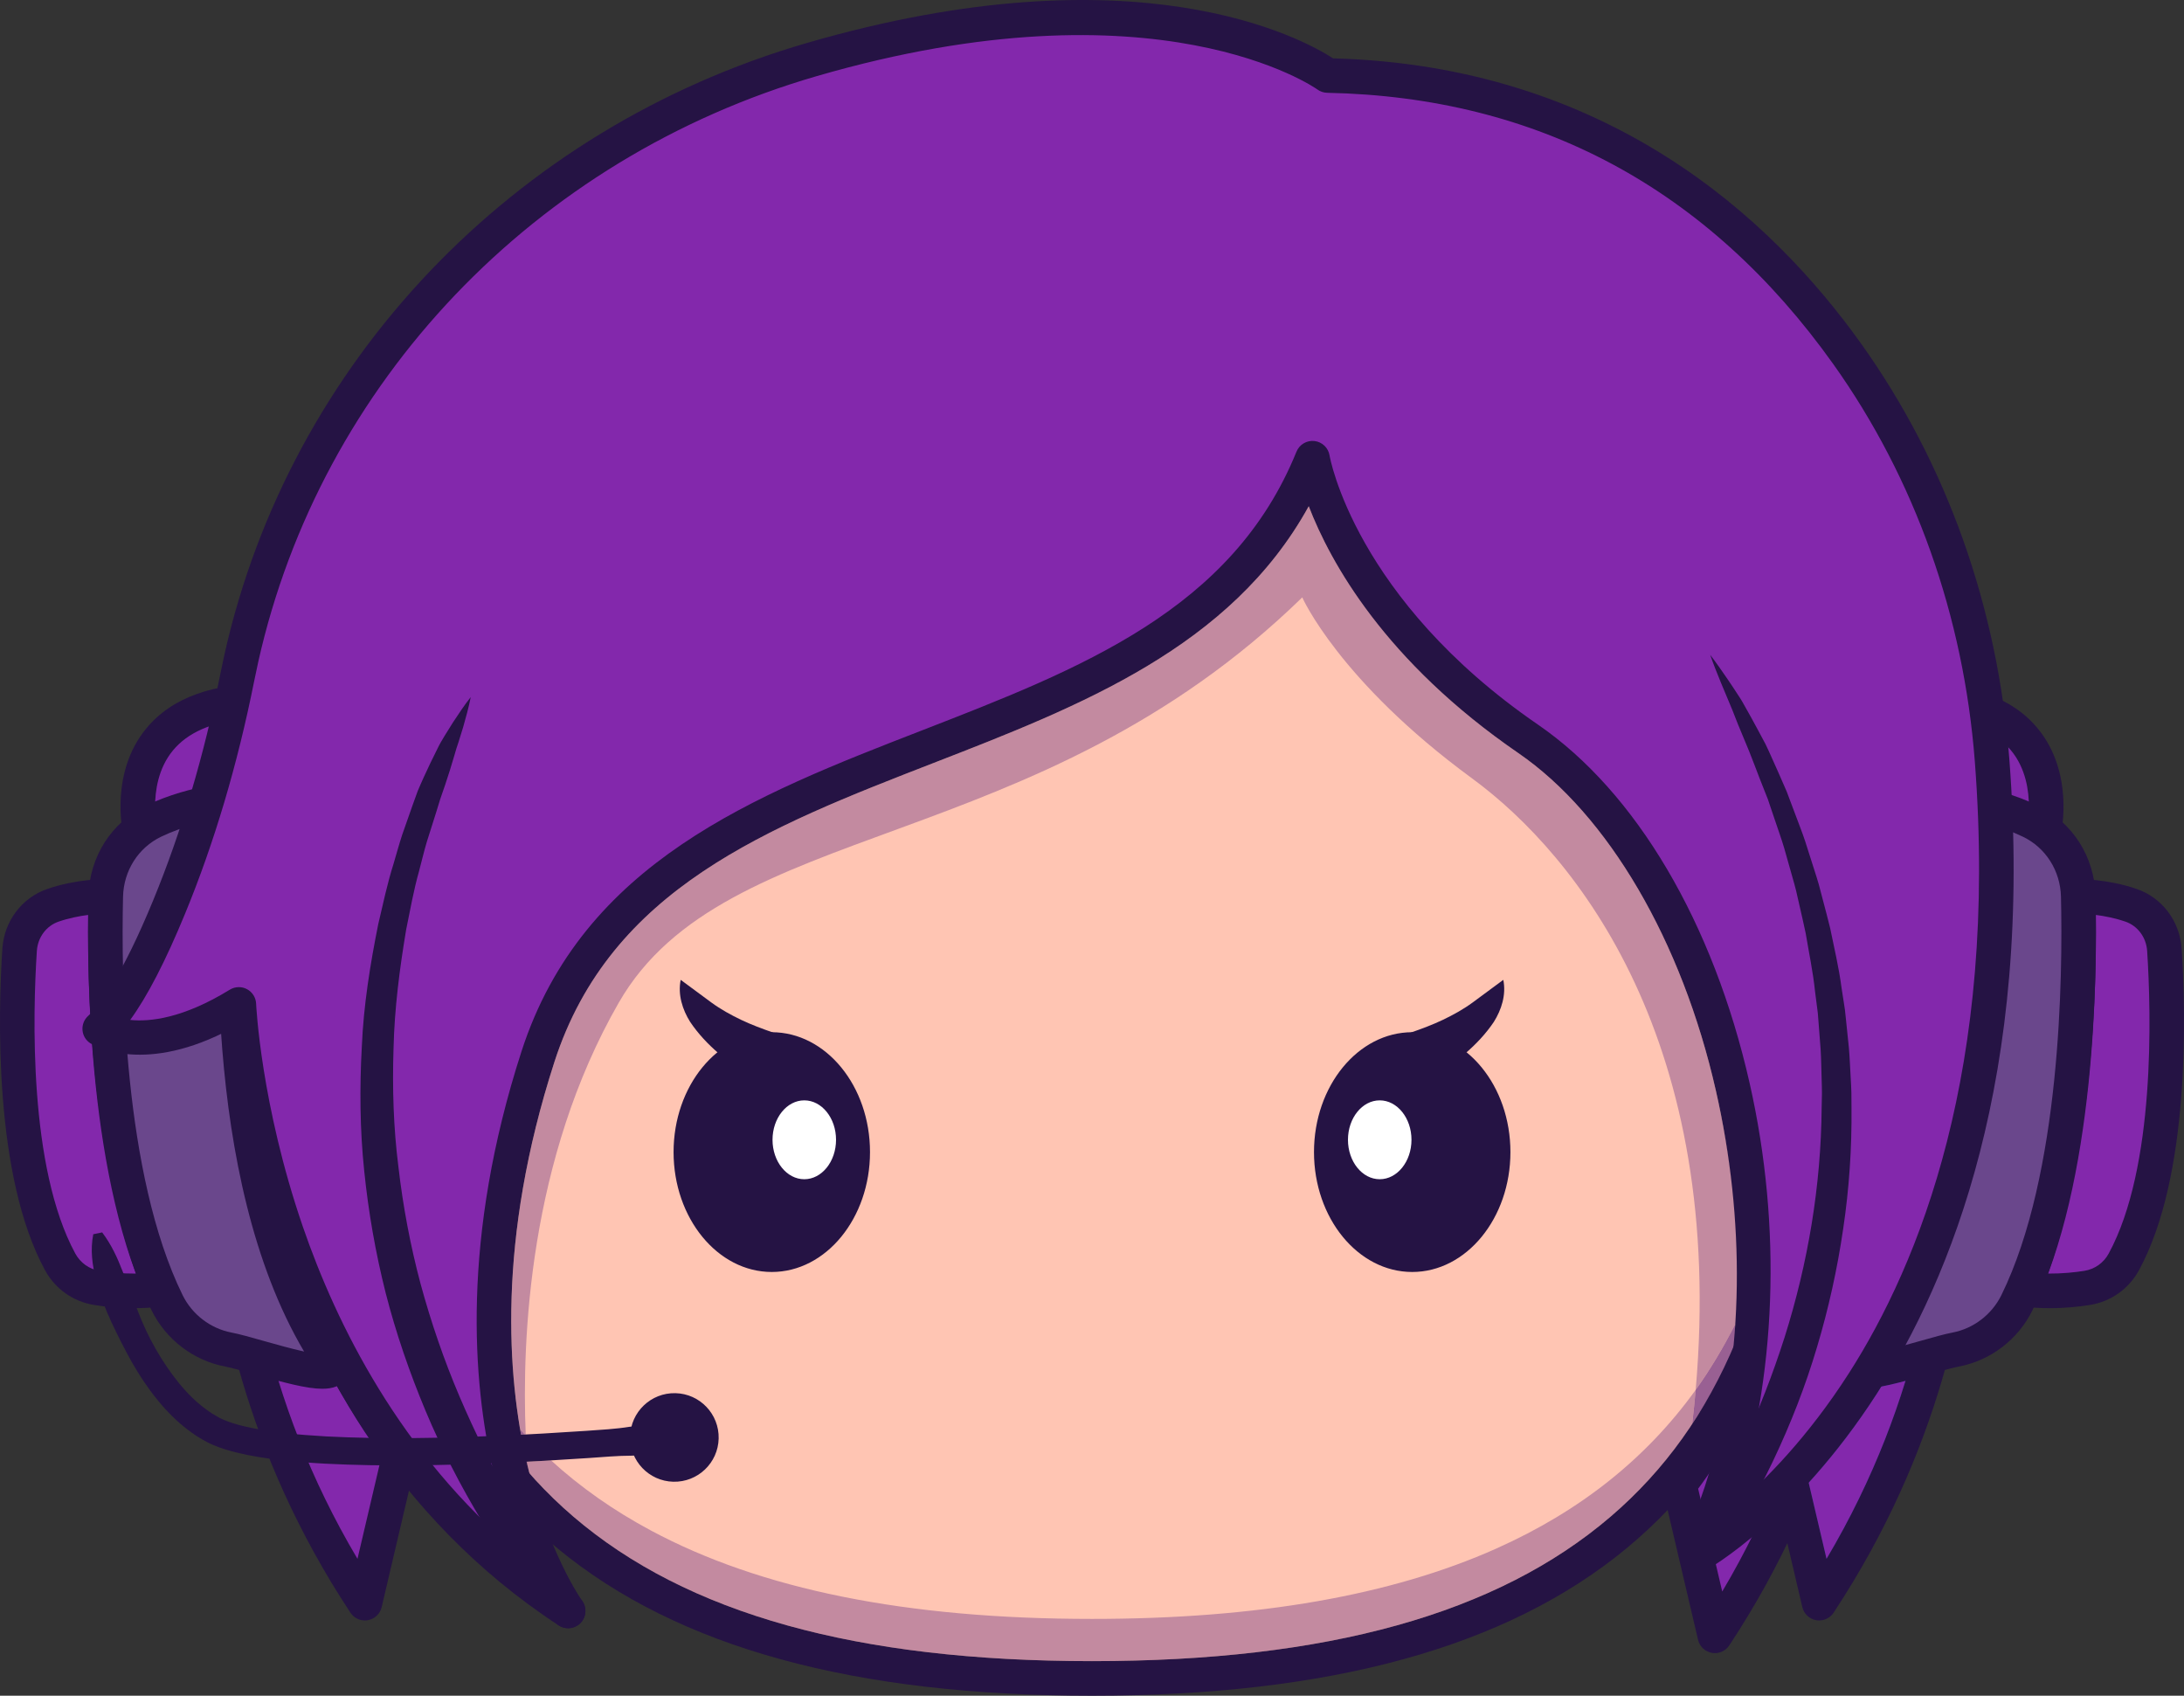 <?xml version="1.0" encoding="UTF-8"?>
<!DOCTYPE svg PUBLIC "-//W3C//DTD SVG 1.1//EN" "http://www.w3.org/Graphics/SVG/1.1/DTD/svg11.dtd">
<!-- Creator: CorelDRAW -->
<svg xmlns="http://www.w3.org/2000/svg" xml:space="preserve" width="545.63mm" height="423.555mm" version="1.1" style="shape-rendering:geometricPrecision; text-rendering:geometricPrecision; image-rendering:optimizeQuality; fill-rule:evenodd; clip-rule:evenodd"
viewBox="0 0 82879.06 64336.3"
 xmlns:xlink="http://www.w3.org/1999/xlink"
 xmlns:xodm="http://www.corel.com/coreldraw/odm/2003">
 <rect x="0" y="0" width="82879.06" height="64336.3" fill="#333333" stroke="none"/>
 <defs>
  <style type="text/css">
   <![CDATA[
    .fil1 {fill:#251344;fill-rule:nonzero}
    .fil3 {fill:#390075;fill-rule:nonzero}
    .fil2 {fill:#6747C2;fill-rule:nonzero}
    .fil5 {fill:#6A478C;fill-rule:nonzero}
    .fil4 {fill:#6A478C;fill-rule:nonzero}
    .fil0 {fill:#8328AC;fill-rule:nonzero}
    .fil10 {fill:#8C6BAE;fill-rule:nonzero}
    .fil8 {fill:#996093;fill-rule:nonzero}
    .fil7 {fill:#C38AA0;fill-rule:nonzero}
    .fil6 {fill:#FFC5B3;fill-rule:nonzero}
    .fil9 {fill:white;fill-rule:nonzero}
   ]]>
  </style>
 </defs>
 <g id="Camada_x0020_1">
  <g id="_2437509107584">
   <path class="fil0" d="M69857.39 39347.54c0,0 2875.54,11115.84 -4780.65,22717.21l-1345.27 -5736.11c0,0 5121.63,-6289.5 6125.92,-16981.1z"/>
   <path class="fil0" d="M65448.88 60225.27c32.63,-372.15 12.3,-732.09 -47.21,-1074.57 285.08,-198.68 649.6,-469.36 1071.73,-819.57 -312.36,627.56 -652.65,1259.34 -1024.52,1894.14zm-916.74 -3354.8l-90.99 -387.5c96.23,-128.47 223.17,-302.26 374.26,-520.56 -88.81,305.78 -183.22,608.97 -283.27,908.06z"/>
   <path class="fil1" d="M64441.15 56482.96l914.73 3900.43c3634.54,-6128.3 4387.04,-12035.8 4358.43,-15991.94 -1545.07,6782.38 -4470.39,11020.74 -5273.16,12091.51zm635.58 6237.99c-38.16,0 -76.98,-3.45 -115.03,-10.4 -258.18,-45.87 -463.91,-240.72 -523.71,-496.05l-1345.25 -5736.12c-46.16,-198 1.72,-406.09 130.08,-563.85 49.7,-61.23 5009.38,-6280.81 5982.2,-16628.2 29.57,-317.2 283.26,-567 600.87,-592.46 316.64,-25.56 606.58,180.82 686.69,489.65 30.52,117.49 741.05,2926.96 500.71,7209.09 -222.22,3939.35 -1334.28,9918.58 -5369.11,16033.53 -122.75,186.07 -329.52,294.81 -547.45,294.81z"/>
   <path class="fil0" d="M9064.01 38107.86c0,0 -2874.69,11115.55 4781.23,22717.32l1345.27 -5736.5c0,0 -5121.63,-6289.19 -6126.5,-16980.82z"/>
   <path class="fil0" d="M12917.25 52824.1c-116.84,-66.11 -232.34,-120.29 -346.31,-164.34 77.63,-16.12 149.34,-38.54 215.45,-67.91 44.07,79.08 87.46,156.42 130.86,232.25zm-2246.75 -108.07c-34.62,-108.44 -68.19,-216.21 -101.38,-324.27 227.75,60.18 439.3,113.01 635.58,156.41 -200.49,41.3 -380.64,102.44 -534.2,167.86z"/>
   <path class="fil1" d="M9207.07 43151.47c-28.42,3956.15 723.71,9863.65 4358.62,15991.87l914.75 -3900.45c-802.77,-1070.3 -3728.1,-5309.42 -5273.37,-12091.42zm4637.79 18329.5c-217.56,0 -424.32,-108.73 -547.08,-294.53 -4035.48,-6115.32 -5146.78,-12094.57 -5368.82,-16033.82 -241.39,-4282.13 469.72,-7091.6 500.15,-7209.09 79.73,-308.55 367.95,-514.26 687.36,-489.74 317.6,25.55 570.83,275.25 600.58,592.56 974.82,10373.23 5932.02,16566.87 5982.09,16628.2 128,157.74 176.26,365.84 129.72,563.75l-1344.98 5736.59c-59.71,254.94 -265.82,449.79 -523.62,495.96 -38.43,6.68 -76.97,10.12 -115.4,10.12z"/>
   <path class="fil2" d="M73815.43 38107.86c0,0 2874.6,11115.55 -4781.12,22717.32l-1345.74 -5736.5c0,0 5121.63,-6289.19 6126.86,-16980.82z"/>
   <path class="fil0" d="M69313.75 59143.34l-678.12 -2888.13c825.95,-906.64 1711.03,-2019.65 2578.95,-3364.63 60.09,-93.37 120.16,-188.18 181.21,-284.32 270.86,-51.4 574.15,-124.55 914.64,-214.49 -663.82,2157.18 -1625.2,4438.45 -2996.68,6751.58z"/>
   <path class="fil1" d="M68399.11 55242.9l914.64 3900.45c3634.73,-6128.21 4386.28,-12035.72 4358.62,-15991.87 -1546.03,6782 -4471.16,11021.12 -5273.27,12091.42zm635.2 6238.08c-38.16,0 -77.27,-3.43 -115.41,-10.12 -257.51,-46.16 -463.53,-241.01 -523.62,-495.96l-1344.78 -5736.59c-46.72,-197.91 1.91,-406 129.72,-563.75 49.59,-61.34 5009.07,-6280.82 5981.91,-16628.2 29.56,-317.31 283.26,-567.01 600.85,-592.56 320.47,-24.52 607.54,181.2 686.71,489.74 30.52,117.49 742.01,2926.96 500.71,7209.09 -222.22,3939.26 -1333.33,9918.5 -5368.64,16033.82 -123.04,185.8 -329.99,294.53 -547.45,294.53z"/>
   <path class="fil0" d="M10307.13 26595.76c0,0 -908.35,1590.09 -1103.59,3717.52l-3896.06 1159.86c0,0 -157.85,-718.74 -25.18,-1603.44 192.66,-1292.04 1008.41,-2939.26 3840.75,-3232.35 361.65,-37.09 755.56,-51.8 1184.07,-41.59z"/>
   <path class="fil3" d="M10046.86 26679.02c-321.41,0 -628.15,14.6 -915.04,44.35 -2764.43,286.11 -3572.73,1875.92 -3764.06,3158.89 -101.77,677.93 -28.51,1262.39 7.15,1480.99l3748.14 -1116.07c172.81,-1754.23 828.71,-3151.93 1041.67,-3567.87 -39.1,-0.29 -78.68,-0.29 -117.87,-0.29zm-4803.74 4903.6l-19.84 -90.61c-6.68,-30.42 -159.66,-745.08 -26.14,-1635.21 200.2,-1343.54 1042.36,-3007.45 3916.85,-3305.21 370.05,-38.05 772.35,-52.07 1195.24,-42.24l144.39 3.43 -71.62 125.6c-8.78,15.74 -901.38,1599.91 -1092.42,3682.61l-5.26 58.37 -4041.21 1203.24z"/>
   <path class="fil0" d="M5889.46 30408.09c9.83,-233.68 39.48,-495 104.53,-763.58 348.4,-101.47 729.22,-199.42 1130.38,-282.3 128.76,-26.61 251.89,-68.87 366.9,-124.95 -66.09,237.96 -133.52,474.4 -202.86,709.02 -437.2,108.82 -916.46,257.51 -1398.96,461.81z"/>
   <path class="fil1" d="M9270.68 27283.02c-1237.48,113.03 -2145.26,510.36 -2705.3,1185.81 -567.77,684.88 -682.5,1548.88 -679.93,2148.02l2716.75 -809.06c140.69,-1021 421.18,-1898.91 668.48,-2524.77zm-3963.39 4846.27c-115.78,0 -230.7,-30.7 -332.47,-90.59 -156.98,-92.32 -268.48,-245.89 -307.77,-423.56 -20.7,-93.37 -490.52,-2307.5 879.27,-3972.16 972.62,-1182.28 2576.35,-1756.24 4777.2,-1702.45 231.29,5.64 442.17,132.29 555.48,333.34 113.66,201.14 113.01,447.39 -1.44,647.88 -7.63,13.64 -841.2,1503.68 -1020.32,3451.32 -24.41,266.58 -208.78,491.75 -465.91,568.44l-3896.82 1160.61c-61.34,18.12 -124.37,27.17 -187.23,27.17z"/>
   <path class="fil0" d="M6104.73 48914.97c-951.93,119.6 -1816.22,46.45 -2424.05,-51.13 -594.76,-95.18 -1110.92,-459.61 -1397.81,-989.22 -425.28,-782.07 -744.5,-1699.58 -983.6,-2678.31 -802.5,-3299.48 -676.39,-7296.17 -555.38,-9158.84 51.04,-766.33 541.74,-1441.11 1267.16,-1690.8 290.97,-100.04 583.58,-169.67 849.4,-220.02 650.16,-122.47 1153.07,-118.93 1153.07,-118.93 -218.03,10047.63 2091.2,14907.25 2091.2,14907.25z"/>
   <path class="fil3" d="M3925.4 34095.45c-170.14,4.97 -571.1,25.94 -1049.21,115.79 -310.82,59.13 -584.75,130.19 -837.21,217.26 -684.79,235.39 -1159.38,869.26 -1209.06,1614.99 -131.33,2021.08 -234.33,5895.3 553.27,9132.61 253.88,1039.86 582.17,1934.29 975.49,2657.33 275.72,508.91 762.62,853.41 1335.64,945.07 539.05,86.4 1364.71,165.48 2284.41,64.37 -330.19,-774.06 -2237.4,-5660.97 -2053.33,-14747.41zm1169.98 14967.45c-567.39,0 -1062.48,-55.32 -1428.34,-114.07 -626.33,-100.04 -1158.53,-476.68 -1459.99,-1033.29 -400.29,-735.92 -733.92,-1643.97 -991.61,-2698.54 -792.85,-3259.99 -689.65,-7153.86 -557.67,-9185.06 54.27,-814.98 574.55,-1508.65 1325.25,-1766.81 260.08,-89.57 541.92,-162.62 861.22,-223.47 650.46,-122.08 1146.6,-119.98 1169.78,-120.36l87.64 0.76 -1.81 87.37c-215.18,9907.04 2059.89,14820.17 2082.8,14868.72l51.2 107.39 -118.36 15.07c-356.14,44.84 -699.77,62.29 -1020.12,62.29z"/>
   <path class="fil0" d="M5113.68 48320.98c-148.78,0 -292.52,-3.83 -429.96,-10.88 -11.15,-27.95 -22.4,-55.99 -33.66,-83.56 -194.46,-501.96 -417.65,-996.94 -773.01,-1468.76l-337.91 70.01c-89.85,463.04 -63.99,904.15 16.78,1331.61 -232.81,-82.21 -435.49,-229.47 -586.36,-426.42 -238.52,-576.45 -433.66,-1201.91 -593.14,-1854.94 -55.21,-226.99 -106.05,-457.13 -152.79,-689.76 547.93,-211.64 939.64,-778.63 856.37,-1433.47 -261.9,-2062.29 -598.49,-5574.46 -341.16,-8563.42 108.92,-65.42 225.66,-120.36 349.36,-162.7 85.08,-29.38 170.15,-55.88 254.74,-80.4 -6.87,968.14 8,2181.21 77.83,3523.71 -27.28,27.28 -53.7,52.45 -79.17,75.54 -150.21,137.53 -228.13,336.86 -210.88,539.72 17.09,202.87 127.52,386.17 298.72,496.05 7.34,4.86 28.42,17.83 63.05,37.09 206.67,2824.52 671.81,6039.05 1663.52,8700.57 -14.22,0 -28.24,0 -42.35,0z"/>
   <path class="fil0" d="M1987.1 45254.78c-839.1,-3234.53 -710.25,-7301.14 -588.46,-9174.96 33.48,-514.84 358.05,-952.13 826.72,-1113.41 185.12,-63.61 371.19,-113.95 549.64,-153.83 -13.17,125.22 -25.18,251.78 -36.15,378.81 -530.48,319.33 -875.53,892.24 -917.88,1527.82 -112.65,1734.68 -229.76,5319.62 402.66,8469.08 -76.12,29.38 -155.18,51.8 -236.53,66.48z"/>
   <path class="fil1" d="M3346.12 34713.2c-321.34,41.3 -722.95,116.55 -1120.75,253.21 -468.68,161.28 -793.25,598.58 -826.72,1113.41 -153.45,2362.44 -318.45,8210.24 1459.81,11482.17 192,352.88 528.95,591.8 924.65,654.75 351.56,55.99 832.44,107.39 1378.65,104.25 -633.39,-1773.78 -1892.24,-6244.76 -1815.64,-13607.78zm1747.35 14919.47c-601.92,0 -1127.9,-58.37 -1517.03,-120.65 -800.86,-127.7 -1482.6,-610.39 -1870.49,-1323.99 -1941.73,-3571.97 -1777.12,-9717.06 -1616.22,-12193.18 67.82,-1044.16 738.49,-1934.68 1708.63,-2268.69 1096.54,-377.49 2168.92,-375 2219.47,-374.35 175.49,1.06 343.44,72.77 465.9,198.77 122.47,125.89 189.23,295.47 185.33,471.04 -213.17,9778.68 2004.48,14564.49 2026.81,14611.69 90.32,189.99 84.01,412.12 -16.69,596.39 -101.48,184.74 -284.7,309.58 -493.48,335.81 -381.02,48.26 -748.88,67.14 -1092.22,67.14z"/>
   <path class="fil4" d="M8672.21 51204.64c-1016.79,-192.76 -1878.03,-853.81 -2332.48,-1781.12 -504.74,-1026.62 -901.29,-2186.47 -1215.55,-3405.55l0.09 -2.1c-1122.85,-4359 -1171.01,-9483.78 -1110.74,-12008.15 29.09,-1215.17 722.57,-2329.25 1819.85,-2854.28 619.37,-295.95 1253.89,-490.43 1801.33,-615.27 899.3,-203.62 1568.83,-224.9 1568.83,-224.9 0,0 -1649.99,13881.99 3312.46,21284.88 739.16,1102.54 -2790.28,-195.52 -3843.79,-393.52z"/>
   <path class="fil3" d="M8688.33 51119.94c267.9,50.46 682.03,167.57 1161.56,303.29 932.2,263.71 2492.61,705.88 2670.03,461.7 27.93,-38.43 0.29,-125.21 -75.64,-238.52 -4700.06,-7011.47 -3472.68,-19960.59 -3337.64,-21241.47 -217.55,14.29 -770.9,62.93 -1452.64,217.55 -644.36,146.58 -1244.36,351.55 -1783.41,608.97 -1063.53,508.53 -1742.13,1573.29 -1770.73,2778.36 -62.76,2625.86 -2.29,7674.71 1107.87,11984.4l2.76 12.99c333.53,1291.65 739.54,2428.13 1206.49,3378.17 441.59,900.33 1290.52,1548.88 2271.35,1734.58zm3546.13 1001.81c-497.76,0 -1358.91,-229.09 -2431.38,-532.76 -475.74,-134.29 -886.33,-250.35 -1146.98,-299.39l0 -0.38c-1033.97,-195.52 -1928.67,-878.98 -2393.8,-1827.57 -473.55,-963.29 -884.61,-2114.45 -1221.58,-3421.94l-2.76 -12.97c-1112.73,-4327.55 -1173.49,-9388.31 -1110.63,-12021.14 30.33,-1270.49 746.31,-2392.85 1868.87,-2930.19 550.61,-262.66 1162.81,-471.82 1819.27,-621.16 897.3,-203.25 1578.64,-227.01 1585.23,-227.37l100.43 -3.16 -11.94 99.67c-16.39,138.48 -1589.03,13935.48 3298.54,21226.79 45.78,68.95 186.45,278.49 71.71,436.23 -68.57,94.43 -214.1,135.34 -424.97,135.34z"/>
   <path class="fil5" d="M11539.75 51278.08c-516.64,-114.36 -1154.32,-294.91 -1540.5,-404.39 -490.32,-138.77 -913.97,-258.85 -1206.39,-314.06 -804.11,-152.14 -1501.29,-684.9 -1864.68,-1425 -68.19,-139.26 -134.38,-280.6 -198.66,-425 -185.8,-536.95 -350.88,-1094.79 -497.96,-1665.43l0 -2.01c-53.59,-208.1 -104.81,-418.4 -153.54,-629.65 23.83,1.43 47.77,1.72 71.62,1.72 912.83,0 1756.89,-823.75 1559.58,-1880.02 -227.01,-1214.51 -469.36,-2862.68 -590.77,-4806.14 394.96,-119.98 819.18,-283.64 1272.22,-502.62 271.04,3994.59 1086.79,8568 3149.08,12052.61z"/>
   <path class="fil1" d="M8471.74 31048.53c-609.27,91.93 -1502.34,286.78 -2354.71,695.38 -869.54,416.97 -1424.42,1290.33 -1447.98,2279.17 -71.92,3012.8 4.28,10515.64 2259.13,15111.55 363.38,740.1 1060.57,1272.86 1864.68,1425 292.41,55.21 716.07,175.29 1206.39,314.06 386.18,109.49 1023.85,290.03 1540.5,404.39 -3925.34,-6631.6 -3333.83,-17206.37 -3068.01,-20229.55zm3761.66 21641.96c-589.4,0 -1430.24,-225.95 -2591.6,-554.71 -441.11,-124.95 -857.71,-242.73 -1092.33,-287.16 -1208.21,-228.44 -2254.47,-1027 -2798.59,-2136.22 -2382.93,-4855.72 -2467.52,-12611.48 -2393.23,-15720.41 35.57,-1484.9 875.54,-2799.35 2192.38,-3430.74 1740.88,-834.91 3557.01,-901.38 3633.59,-903.86 191.31,-7.64 374.62,71.44 504.05,212.31 129.04,140.67 190.26,330.95 167.86,520.55 -16.13,136.39 -1562.14,13729.1 3205.07,20842.33 368.35,549.56 164.43,944.5 59.8,1088.62 -188.85,259.89 -477.06,369.29 -887,369.29z"/>
   <path class="fil0" d="M72571.75 26595.76c0,0 908.92,1590.09 1103.48,3717.52l3896.07 1159.86c0,0 158.32,-718.74 25.75,-1603.44 -192.65,-1292.04 -1008.12,-2939.26 -3840.75,-3232.35 -362.41,-37.09 -756.31,-51.8 -1184.55,-41.59z"/>
   <path class="fil0" d="M76989.51 30408.09c-218.41,-92.72 -436.82,-173.88 -651.41,-245.21 -11.45,-224.24 -24.8,-449.13 -39.11,-676.5 203.16,50.35 399.62,103.87 586.56,158.12 63.9,268.58 94.42,529.9 103.96,763.58z"/>
   <path class="fil1" d="M74277.06 29807.79l2716.26 809.06c2.86,-599.14 -111.6,-1463.14 -680.02,-2148.02 -559.84,-675.45 -1467.82,-1072.78 -2704.83,-1185.81 247.03,625.86 527.43,1503.77 668.59,2524.77zm3295.19 2321.5c-62.93,0 -125.89,-9.05 -187.88,-27.17l-3897.01 -1160.61c-256.55,-76.69 -440.64,-301.86 -465.42,-568.44 -179.31,-1947.64 -1012.89,-3437.39 -1021.47,-3452.37 -113.5,-200.47 -113.5,-446.74 0,-647.12 114.45,-200.76 324.28,-327.41 555.09,-333.05 2194.56,-52.07 3804.49,520.46 4777.31,1702.45 1369.59,1664.95 900.35,3878.79 879.36,3972.16 -39.1,177.67 -150.68,331.24 -308.06,423.56 -101.1,59.89 -216.5,90.59 -331.91,90.59z"/>
   <path class="fil0" d="M76773.97 48914.97c952.78,119.6 1816.87,46.45 2424.41,-51.13 594.19,-95.18 1111.12,-459.61 1397.25,-989.22 425.37,-782.07 744.87,-1699.58 984.27,-2678.31 802.1,-3299.48 676.21,-7296.17 555.07,-9158.84 -50.54,-766.33 -541.72,-1441.11 -1267.53,-1690.8 -290.9,-100.04 -582.73,-169.67 -848.83,-220.02 -650.46,-122.47 -1153.09,-118.93 -1153.09,-118.93 218.41,10047.63 -2091.56,14907.25 -2091.56,14907.25z"/>
   <path class="fil0" d="M77764.91 48320.98c-14.31,0 -27.66,0 -41.97,0 1622.32,-4353.76 1835.97,-10188.98 1813.08,-13372.68 84.88,24.52 169.77,51.02 254.64,80.4 123.99,42.33 240.35,97.27 350.03,162.7 256.57,2988.96 -80.11,6501.13 -341.43,8563.42 -83.94,654.84 308.06,1221.84 856.47,1433.47 -46.74,232.63 -97.27,462.77 -152.61,689.76 -160.22,653.03 -354.78,1278.87 -593.23,1855.23 -198.38,258.56 -486.4,431.37 -814.5,483.45 -340.49,54.55 -800.19,104.25 -1330.47,104.25z"/>
   <path class="fil0" d="M80892.25 45254.78c-82.02,-14.69 -161.19,-37.11 -236.53,-66.48 632.33,-3149.46 515.02,-6734.4 402.48,-8469.08 -41.97,-635.58 -387.23,-1208.48 -917.51,-1527.82 -11.44,-127.03 -23.85,-253.59 -37.18,-378.81 178.34,39.87 365.28,90.21 550.32,153.83 468.28,161.28 792.56,598.58 826.88,1113.79 121.14,1873.83 250.84,5940.04 -588.45,9174.58z"/>
   <path class="fil1" d="M77717.21 48320.98c550.32,2.86 1027.2,-48.26 1378.17,-104.25 396.77,-62.95 733.43,-301.86 925.14,-654.75 1778.75,-3271.93 1613.74,-9119.73 1460.18,-11481.79 -34.31,-515.22 -358.6,-952.51 -826.88,-1113.79 -397.72,-136.66 -799.25,-211.91 -1120.66,-253.21 76.3,7363.02 -1182.66,11834 -1815.95,13607.78zm68.67 1311.68c-343.35,0 -711.5,-18.88 -1092.98,-67.14 -208.89,-26.23 -392,-151.08 -493.08,-335.81 -101.12,-184.64 -106.83,-406.4 -16.22,-596.39 20.98,-46.54 2238.45,-4874.6 2026.7,-14611.69 -4.77,-175.58 62.96,-345.15 185.04,-471.04 122.08,-126 289.94,-197.71 465.42,-198.77 46.72,0 1123.51,-3.14 2220.32,374.35 969.96,334 1640.45,1224.52 1708.16,2269.07 161.18,2475.74 325.22,8620.43 -1615.66,12192.8 -388.17,713.59 -1070.09,1196.29 -1871.25,1323.99 -389.13,62.28 -914.63,120.65 -1516.45,120.65z"/>
   <path class="fil4" d="M74206.47 51204.64c1017.66,-192.76 1878.89,-853.81 2332.86,-1781.12 504.54,-1026.62 901.29,-2186.47 1215.08,-3405.55l0 -2.1c1123.51,-4359 1171.21,-9483.78 1111.12,-12008.15 -28.62,-1215.17 -722.93,-2329.25 -1819.76,-2854.28 -619.92,-295.95 -1254.17,-490.43 -1801.62,-615.27 -899.38,-203.62 -1568.92,-224.9 -1568.92,-224.9 0,0 1649.99,13881.99 -3312.35,21284.88 -739.17,1102.54 2790.66,-195.52 3843.59,-393.52z"/>
   <path class="fil3" d="M73772.52 30404.94c134.47,1280.88 1361.94,14229.99 -3338.11,21241.47 -75.36,113.31 -103,200.09 -75.36,238.52 177.4,243.79 1737.74,-197.6 2670.5,-461.7 478.78,-135.72 893.66,-252.83 1161.67,-303.29 980.46,-185.69 1829.28,-834.24 2270.88,-1734.58 466.38,-950.03 872.67,-2086.52 1206.48,-3378.17l2.87 -12.99c1110.15,-4309.68 1170.24,-9358.54 1108.25,-11984.4 -28.62,-1205.07 -707.68,-2269.83 -1771.11,-2778.75 -538.88,-257.02 -1138.78,-461.99 -1783.52,-608.57 -681.92,-154.61 -1235.1,-203.25 -1452.55,-217.55zm-3128.28 21716.81c-210.79,0 -355.76,-40.91 -424.43,-135.34 -114.45,-157.74 25.75,-367.28 71.54,-436.23 4887.94,-7291.31 3315.21,-21088.31 3298.04,-21226.79l-11.44 -99.67 100.15 3.16c6.67,0.36 688.61,24.12 1585.13,227.37 657.13,149.34 1269.44,358.5 1819.76,621.16 1122.54,537.35 1837.87,1659.71 1868.38,2930.19 62.95,2632.83 2.87,7693.59 -1110.16,12021.14l-2.86 12.97c-336.68,1307.49 -747.74,2458.65 -1221.74,3421.94 -464.48,948.59 -1360.06,1632.05 -2393.93,1827.57l0 0.38c-260.36,49.03 -671.43,165.1 -1146.39,299.39 -1072.96,303.67 -1934.21,532.76 -2432.05,532.76z"/>
   <path class="fil5" d="M72311.37 51032.57c1272.31,-2358.99 2498.83,-5427.67 3273.27,-9293.21 -121.12,1082.32 -270.86,2025.65 -414.87,2794.87 -197.43,1056.27 646.64,1880.02 1559.36,1880.02 23.85,0 47.7,-0.29 72.5,-1.72 -49.59,211.26 -100.15,421.56 -154.51,629.65l0.94 2.01c-147.83,570.64 -312.81,1128.48 -498.81,1665.43 -63.89,144.41 -129.7,285.75 -198.38,425 -363.38,740.1 -1060.57,1272.86 -1864.57,1425 -292.79,55.21 -716.27,175.29 -1206.49,314.06 -156.42,44.44 -353.84,100.43 -568.44,158.88z"/>
   <path class="fil1" d="M74407.72 31048.53c265.13,3023.19 856.47,13597.96 -3068.21,20229.55 515.98,-114.36 1154.04,-294.91 1540.3,-404.39 490.23,-138.77 913.7,-258.85 1206.49,-314.06 804,-152.14 1501.19,-684.9 1864.57,-1425 2254.65,-4595.92 2330.97,-12098.76 2259.42,-15111.55 -23.83,-988.84 -578.92,-1862.2 -1447.78,-2279.17 -852.65,-408.6 -1746.3,-603.45 -2354.8,-695.38zm-3761.58 21641.96c-410.12,0 -698.14,-109.4 -887.94,-369.29 -103.96,-144.12 -308.06,-539.06 60.09,-1088.62 4767.79,-7113.23 3221.76,-20705.94 3205.54,-20842.33 -22.89,-189.6 38.16,-379.88 167.86,-520.55 128.75,-140.87 313.79,-219.95 503.58,-212.31 77.25,2.48 1893.19,68.95 3633.78,903.86 1317.12,631.39 2156.42,1945.83 2192.66,3430.74 74.4,3108.93 -10.48,10864.69 -2393.9,15720.41 -543.65,1109.22 -1589.9,1907.78 -2797.35,2136.22 -235.58,44.43 -652.36,162.21 -1093,287.16 -1161.67,328.76 -2001.91,554.71 -2591.33,554.71z"/>
   <path class="fil6" d="M68504.02 41427.67c-334.78,5763.89 -1751.85,10442.95 -4474.51,13995.39 -1815.08,2367.39 -4211.07,4233.78 -7250.1,5588.86l-2.1 2.1c-3966.93,1767.86 -9030.08,2667.16 -15337.79,2667.16 -7071.27,0 -12582.5,-1127.33 -16734.15,-3350.99 -1751.38,-936.39 -3262.5,-2067.53 -4545.85,-3391.81 -3584.94,-3695.87 -5400.02,-8886.73 -5784.09,-15510.71 -841.87,-14617.22 11915.16,-24876.87 27064.1,-24876.87 15148.94,0 27905.69,10259.65 27064.49,24876.87z"/>
   <path class="fil3" d="M41439.53 16636.63c-8300.84,0 -15969.54,3080.51 -21040.04,8451.54 -4241.12,4492.63 -6294.74,10141 -5937.93,16334.64 394.84,6811.38 2278.79,11866.9 5759.87,15455.39 1276.78,1317.97 2799.05,2453.7 4524.57,3376.16 4197.07,2247.7 9657.55,3340.41 16693.53,3340.41 6273.74,0 11275.01,-867.81 15288.48,-2653.14l16.1 -8.38c2976.66,-1327.43 5404.5,-3198.78 7216.82,-5563.02 2655.23,-3463.53 4112.93,-8025.88 4456.29,-13947.41 356.7,-6193.63 -1696.53,-11842.01 -5937.66,-16334.64 -5070.5,-5371.03 -12739.18,-8451.54 -21040.04,-8451.54zm0 47130.56c-7064.97,0 -12552.08,-1099.38 -16774.69,-3361.09 -1741.26,-930.76 -3277.84,-2077.36 -4567.6,-3407.92 -3510.74,-3619.29 -5410.41,-8711.14 -5807.83,-15565.16 -359.55,-6242.65 1710.17,-11935.48 5984.56,-16463.38 5103.04,-5405.37 12817.51,-8505.63 21165.57,-8505.63 8348.05,0 16062.54,3100.26 21165.66,8505.63 4274.6,4527.9 6344.24,10220.73 5984.67,16463.38l0 0c-346.22,5956.83 -1815.26,10550.25 -4491.87,14042.22 -1826.9,2383.02 -4272.99,4270.1 -7268.89,5609.06l-16.4 8.51c-4038.64,1799.62 -9067.17,2674.39 -15373.16,2674.39z"/>
   <path class="fil7" d="M41439.53 63024.62c-8937.36,0 -15376.6,-1795.06 -19686.68,-5487.49 -594.66,-509.58 -1149.75,-1056.66 -1664.67,-1641.87 -22.69,-89.18 -45.11,-179.78 -66.76,-271.44 -4.19,-53.5 -8.38,-108.73 -12.59,-165.48 300.81,-15.36 601.63,-32.14 902.44,-49.59 1110.92,1014.3 2373.3,1902.44 3794.76,2662.48 4151.67,2223.27 9661.18,3351.37 16733.5,3351.37 6307.33,0 11370.57,-898.62 15338.46,-2667.16l2.48 -2.1c3220.89,-1436.25 5717.62,-3448.18 7567.7,-6020.81 -37.11,425.28 -81.17,857.98 -132.67,1295.57 -871.91,1323.61 -1901.01,2490.81 -3089.28,3509.02 -4310.09,3692.42 -10749.31,5487.49 -19686.69,5487.49z"/>
   <path class="fil7" d="M19919.27 54426.49c-61.23,-65.42 -121.79,-131.91 -181.88,-198.29 -544.68,-3211.08 -631.37,-7962.27 1302.25,-13938.72 2129.52,-6582.2 8089.11,-8896.09 14398.63,-11345.98 5547.56,-2154.33 11267.95,-4375.5 14226.47,-9737 819.18,2128.11 2890.34,5888.63 7954.15,9366.19 3407.27,2340.11 6210.15,7130.41 7497.71,12814.83 673.34,2972.45 978.39,5863.17 768.49,8792.7 -431.57,846.15 -996.92,1801.62 -1536.93,2552.32 1148.3,-13173.74 -4483.57,-20269.14 -8491.77,-23204.57 -5046.77,-3699.97 -6437.9,-6862.8 -6437.9,-6862.8 -10164.09,9898.67 -21888.59,8329.84 -25937.74,15376.6 -3413.16,5942.9 -3681.08,12785.08 -3530.67,16383 -10.59,0.67 -20.69,1.05 -30.8,1.72z"/>
   <path class="fil8" d="M20021.42 55623.82c-12.97,-54.18 -25.94,-108.73 -38.54,-164.05 8.78,-0.67 17.18,-1.05 25.94,-1.43 4.21,56.75 8.4,111.98 12.59,165.48zm-248.08 -1189.98c-12.2,-67.82 -24.03,-136.01 -35.95,-205.64 60.09,66.38 120.65,132.86 181.88,198.29 -48.64,2.48 -97.27,4.86 -145.93,7.35zm44442.15 -405.73c51.49,-437.58 95.56,-870.29 132.67,-1295.57 540.01,-750.7 1071.28,-1646.43 1502.84,-2492.6 -21.27,297.66 92.37,486.04 61.93,781.23 -437.19,1002.19 -1126.52,2140.84 -1697.44,3006.93z"/>
   <path class="fil1" d="M41439.53 17206.97c-8144.8,0 -15662.72,3016.03 -20626.21,8273.67 -4130.29,4375.41 -6129.64,9876.91 -5781.62,15909.27 424.23,7353.97 2622.71,12636.1 6721.15,16147.23 4310.08,3692.42 10749.31,5487.49 19686.68,5487.49 8937.38,0 15376.6,-1795.06 19686.69,-5487.49 4098.14,-3511.12 6297.2,-8793.26 6721.61,-16147.23 347.17,-6032.35 -1651.78,-11533.86 -5782.07,-15909.27 -4963.5,-5257.64 -12481.41,-8273.67 -20626.23,-8273.67zm0 47129.33c-18009.52,0 -26817.08,-7267.45 -27717.43,-22871.14 -369.09,-6401.46 1753.09,-12240.1 6137.37,-16884.85 5210.03,-5519.34 13075.69,-8684.73 21580.06,-8684.73 8504.38,0 16370.03,3165.39 21580.06,8684.73 4383.81,4644.75 6506.84,10483.39 6137.74,16884.85 -900.33,15603.7 -9708.28,22871.14 -27717.8,22871.14z"/>
   <path class="fil1" d="M32928.86 43711.52c0,2464.19 -1630.04,4462.2 -3640.93,4462.2 -2010.59,0 -3640.54,-1998.01 -3640.54,-4462.2 0,-2464.68 1629.95,-4462.29 3640.54,-4462.29 2010.89,0 3640.93,1997.61 3640.93,4462.29z"/>
   <path class="fil1" d="M29287.93 39335.35c-1959.85,0 -3554.14,1963.29 -3554.14,4376.17 0,2412.79 1594.28,4375.79 3554.14,4375.79 1960.25,0 3554.52,-1963 3554.52,-4375.79 0,-2412.88 -1594.27,-4376.17 -3554.52,-4376.17zm0 8924.41c-2054.94,0 -3726.95,-2040.25 -3726.95,-4548.24 0,-2507.97 1672.01,-4548.62 3726.95,-4548.62 2055.33,0 3727.35,2040.65 3727.35,4548.62 0,2507.98 -1672.01,4548.24 -3727.35,4548.24z"/>
   <path class="fil1" d="M30106.82 41468.3c-161.27,-40.92 -276.39,-77.25 -407.92,-122.08 -124.84,-46.54 -252.16,-88.13 -373.19,-142.3 -245.21,-100.15 -484.79,-211.35 -717.4,-339.73 -235.39,-119.21 -460.67,-263.33 -682.8,-409.53 -110.15,-76.3 -221.74,-148.02 -328.37,-229.2l-315.21 -251.4c-409.92,-350.5 -787.03,-749.65 -1092.71,-1204.02 -290.32,-464.56 -472.58,-1030.8 -357.84,-1593.98l1165.1 860.46c352.6,258.18 735.24,468.39 1128.75,657.33 394.94,188.17 811.15,342.39 1228.14,486.89 103.58,37 208.78,70.95 314.82,102.42 104.26,36.04 209.54,68.96 315.12,99.39l313.79 94.42 288.89 82.87 33.57 9.83c522.28,150.03 823.75,694.62 673.34,1216.88 -146.87,511.4 -674.39,810.5 -1186.08,681.74z"/>
   <path class="fil9" d="M31812.32 43244.56c0,874.02 -578.16,1582.36 -1291.37,1582.36 -712.83,0 -1291.1,-708.34 -1291.1,-1582.36 0,-874.21 578.27,-1582.83 1291.1,-1582.83 713.21,0 1291.37,708.63 1291.37,1582.83z"/>
   <path class="fil1" d="M30520.94 41748.14c-664.29,0 -1205.07,671.24 -1205.07,1496.42 0,825.08 540.78,1496.34 1205.07,1496.34 664.56,0 1205.05,-671.26 1205.05,-1496.34 0,-825.17 -540.49,-1496.42 -1205.05,-1496.42zm0 3165.19c-759.37,0 -1377.41,-748.5 -1377.41,-1668.77 0,-920.35 618.03,-1668.87 1377.41,-1668.87 759.75,0 1377.77,748.51 1377.77,1668.87 0,920.28 -618.02,1668.77 -1377.77,1668.77z"/>
   <path class="fil1" d="M49950.2 43711.52c0,2464.19 1630.04,4462.2 3640.93,4462.2 2010.6,0 3640.55,-1998.01 3640.55,-4462.2 0,-2464.68 -1629.95,-4462.29 -3640.55,-4462.29 -2010.89,0 -3640.93,1997.61 -3640.93,4462.29z"/>
   <path class="fil1" d="M53591.13 39335.35c-1960.23,0 -3554.52,1963.29 -3554.52,4376.17 0,2412.79 1594.28,4375.79 3554.52,4375.79 1959.85,0 3554.24,-1963 3554.24,-4375.79 0,-2412.88 -1594.39,-4376.17 -3554.24,-4376.17zm0 8924.41c-2055.32,0 -3727.33,-2040.25 -3727.33,-4548.24 0,-2507.97 1672.01,-4548.62 3727.33,-4548.62 2054.94,0 3726.97,2040.65 3726.97,4548.62 0,2507.98 -1672.03,4548.24 -3726.97,4548.24z"/>
   <path class="fil1" d="M52293.09 39559.85l288.89 -82.87 313.77 -94.42c105.67,-30.42 210.97,-63.34 315.12,-99.39 106.05,-31.47 211.35,-65.42 315.21,-102.42 416.59,-144.5 832.8,-298.72 1227.76,-486.89 393.52,-188.94 776.14,-399.15 1128.75,-657.33l1165.1 -860.46c114.73,563.18 -67.53,1129.42 -357.85,1593.98 -305.68,454.37 -682.79,853.52 -1092.71,1204.02l-315.12 251.4c-106.72,81.17 -218.3,152.9 -328.08,229.2 -222.51,146.2 -447.79,290.32 -683.18,409.53 -232.6,128.38 -472.18,239.59 -717.4,339.73 -121.02,54.17 -248.35,95.76 -373.19,142.3 -131.53,44.82 -246.65,81.16 -407.92,122.08 -526.38,133.24 -1061.24,-185.69 -1194.48,-712.15 -130.46,-515.99 172.83,-1039.59 680.02,-1186.19l35.3 -10.12z"/>
   <path class="fil9" d="M51066.74 43244.56c0,874.02 578.18,1582.36 1291.39,1582.36 712.82,0 1291.09,-708.34 1291.09,-1582.36 0,-874.21 -578.27,-1582.83 -1291.09,-1582.83 -713.21,0 -1291.39,708.63 -1291.39,1582.83z"/>
   <path class="fil1" d="M52358.13 41748.14c-664.58,0 -1205.07,671.24 -1205.07,1496.42 0,825.08 540.49,1496.34 1205.07,1496.34 664.27,0 1205.05,-671.26 1205.05,-1496.34 0,-825.17 -540.78,-1496.42 -1205.05,-1496.42zm0 3165.19c-759.75,0 -1377.79,-748.5 -1377.79,-1668.77 0,-920.35 618.03,-1668.87 1377.79,-1668.87 759.36,0 1377.48,748.51 1377.48,1668.87 0,920.28 -618.13,1668.77 -1377.48,1668.77z"/>
   <polygon class="fil7" points="49339.41,52829.72 49339.81,52829.44 "/>
   <path class="fil7" d="M33587.91 53115.18c-18.23,-98.34 -33.95,-191.71 -47.59,-279.46 -0.67,-3.9 -1.05,-7.72 -1.73,-11.62 0.68,3.9 1.06,7.72 1.73,11.62 13.64,87.75 29.36,181.12 47.59,279.46zm-49.32 -291.08c0,-1.35 -0.36,-2.78 -0.76,-4.21 0.39,1.43 0.76,2.86 0.76,4.21zm-0.76 -5.54c-0.27,-1.05 -0.27,-2.1 -0.27,-3.14 0,1.05 0,2.1 0.27,3.14zm-0.67 -6c-0.36,-0.67 -0.36,-1.34 -0.36,-2.11 0,0.77 0,1.44 0.36,2.11zm-1.05 -5.91c0,-0.39 0,-0.68 0,-0.68 0,0 0,0.29 0,0.68z"/>
   <path class="fil0" d="M70837.83 52261c-3010.02,4786.11 -6303.3,6679.19 -6420.14,6742.8 0,-6.29 2.2,-8 3.92,-14.29 4827.3,-11085.79 868.48,-25943.07 -6430.84,-30957.21 -7303.22,-5015.95 -8184.29,-10647.92 -8184.29,-10647.92 -5192.69,12803.97 -25035.3,9239.33 -29390.2,22702.62 -3860.19,11925.28 16.5,19226.69 948.59,20738.19 34.72,53.12 63.71,98.32 88.22,137.44 12.21,18.59 22.31,32.9 32.92,47.21 34.89,55.59 59.41,90.23 67.81,102.51 -3874.61,-2523.33 -6550.15,-5853.71 -8398.02,-9190.3 -3813.09,-6888.73 -4092.15,-13814.18 -4092.15,-13814.18 -3431.01,2112.75 -5278.9,923.82 -5278.9,923.82 897.19,-821.27 1829.39,-2667.16 2632.25,-4617.85 1155.84,-2802.5 1991.8,-5726.4 2585.13,-8701.71 49.31,-246.27 100.72,-492.81 155.94,-734.86 2451.71,-10962.47 10851.45,-19582.44 21639.19,-22715.5 13492.37,-3918 19582.14,603.73 19582.14,603.73 9898.95,197.42 16052.43,5410.61 19729.78,10576.11 3221.77,4521.7 5063.45,9880.42 5488.82,15416.17 860.28,11247.82 -1813.08,18715.38 -4760.16,23403.24z"/>
   <path class="fil0" d="M16135.29 53493.62c-326.36,-131.13 -666,-180.15 -992,-180.15 -123.89,0 -245.97,6.96 -364.14,19.64 -762.52,-1170.83 -1403.34,-2346.41 -1939.92,-3480.42 -1775.48,-13275.77 2277.47,-20604.84 4717.9,-23693.46 44.46,-55.97 100.43,-79.44 155.36,-79.44 139.84,0 272.4,152.5 183.23,310.64 -20.99,37 -31.78,56.95 -31.78,56.95l0 0c-245.59,309.58 -458.27,635.94 -674.77,962.32 -105.28,164.43 -209.16,330.18 -310.25,497.38 -102.53,166.8 -201.54,335.43 -284.7,511.4 -177,346.67 -342.12,699.56 -505.87,1053.88 -78.67,178.45 -160.51,355.36 -235.38,535.52l-198.66 549.83 -388.28 1103.96c-122.75,370.44 -222.5,748.22 -334.76,1122.09 -236.43,745.73 -395.23,1511.78 -576.07,2273.24 -308.15,1532.77 -558.6,3086.24 -624.79,4655.73 -86.31,1566.34 -73.35,3143.17 90.33,4707.03 159.46,1563.57 430.88,3116.65 816.4,4641.7 387.5,1512.82 897.57,2992.47 1498.15,4432.14z"/>
   <path class="fil0" d="M18423.9 54323.68c-1240.73,-4077.48 -1918.95,-9649.54 238.9,-15754 4921.14,-13918.81 22817.27,-9055.66 31125.45,-25533.44 84.59,-167.86 244.83,-249.88 404.01,-249.88 181.49,0 362.04,105.87 429.18,309.97 688.04,2075.34 2642.26,6732.01 7420.73,11459.73 5622.16,5564.47 12717.46,15074.08 8767.42,28482.82 615.74,-3829.1 488.89,-7954.44 -413.83,-11941.03 -1378.46,-6087.67 -4306.93,-11046.95 -8034.19,-13606.33 -6951.38,-4774.27 -7898.55,-10156.75 -7907.32,-10210.16 -46.16,-290.9 -279.82,-515.03 -572.24,-548.41 -25.56,-2.87 -51.13,-4.77 -76.59,-4.77 -263.81,0 -505.11,160.24 -606.58,409.15 -2432.74,6000.41 -8165.81,8226.46 -14235.63,10583.26 -6317.54,2453.04 -12850.13,4989.72 -15171.66,12164.95 -1985.02,6135.26 -1922.74,11057.07 -1367.66,14438.12z"/>
   <path class="fil0" d="M5296.9 38714.84c-129.61,0 -248.46,-6.68 -356.41,-17.94 48.83,-67.14 97.85,-136.75 147.16,-208.48 1293.47,-668.77 3294.91,-2060.58 4797.25,-4735.74 0,0 60.85,1762.24 -594.95,3739.25 -73.17,-26.61 -149.74,-39.86 -225.95,-39.86 -119.31,0 -238.63,32.52 -343.92,97.18 -1513.51,931.53 -2656.86,1165.57 -3423.19,1165.57z"/>
   <path class="fil0" d="M65817.23 57161.45c106.72,-325.98 207.43,-656.18 301.85,-989.13 2717.81,-5257.73 6939.09,-17269.31 -1221.08,-31330.79 0,0 -1028.05,-1610.4 -1969.3,-2893.48 -74.87,-102.04 9.83,-224.5 112.27,-224.5 27.27,0 55.97,8.78 82.87,28.71 2527.91,1869.63 10849.93,9592.88 8010.61,28699.59 -324.27,600.29 -652.35,1151.17 -975.67,1655.23 -1546.98,2413.55 -3165.5,4050.94 -4341.55,5054.38z"/>
   <path class="fil0" d="M73717.21 22312.96c-899.39,-2410.41 -2103.03,-4705.4 -3608.05,-6817.96 -3653.89,-5133.07 -10180.96,-10418.73 -19975.37,-10679.11 -115.78,-2.86 -229.09,-36.24 -325.22,-101.09 -621.27,-414.89 -3372.64,-2018.14 -8727.93,-2018.14 -887.38,0 -1846.84,44.82 -2879.46,144.97 -288.51,28.62 -563.85,155.45 -749.56,378.63 -537.62,645.68 -2162.71,1396.29 -4167.01,1862.67 -1135.44,264.19 -2201.53,392.94 -3052.27,392.94 -602.97,0 -1097.59,-64.86 -1431.95,-191.69 -132.59,-50.55 -271.83,-76.3 -411.08,-76.3 -138.86,0 -277.07,25.75 -408.21,77.24 -6870.12,2726.78 -12751.12,7842.68 -16325.19,14246.32 3568.16,-7950.63 10585.16,-14101.35 19323.58,-16639.28 3989.71,-1158.8 7318.58,-1561.28 10017.59,-1561.28 6068.03,0 8951.4,2032.44 8990.89,2061.05 109.11,81.07 241.38,125.91 377.77,128.76 7992.31,160.24 14454.91,3625.19 19209.34,10300.46 1824.5,2562.73 3218.89,5432.16 4142.13,8491.79z"/>
   <path class="fil1" d="M9064.01 37452.08c105.58,0 211.64,25.55 308.15,76.97 205.62,109.11 337.91,319.32 347.26,551.93 1.43,37.38 173.86,3808.5 1771.02,8454.39 1269.06,3689.86 3691.28,8608.52 8203.17,12386.6 -340.67,-841.97 -691.17,-1884.69 -978.35,-3121.52 -776.54,-3342.5 -1220.04,-8817 1076.29,-15914.89 2321.53,-7175.23 8854.12,-9711.91 15171.66,-12164.95 6069.82,-2356.8 11802.89,-4582.85 14235.63,-10583.26 110.91,-272.76 390.74,-438.72 683.17,-404.38 292.41,33.37 526.08,257.51 572.24,548.41 8.78,53.41 955.94,5435.89 7907.32,10210.16 3727.25,2559.37 6655.73,7518.65 8034.19,13606.33 1238.44,5467.94 1017.17,11196.06 -578.54,16063.59 1176.05,-1003.44 2794.57,-2640.83 4341.55,-5054.38 2673.34,-4170.17 5672.87,-11580.02 4783.99,-23198.86 -422.51,-5532.29 -2279.46,-10749.01 -5367.68,-15087.04 -4754.44,-6675.27 -11217.03,-10140.23 -19209.34,-10300.46 -136.39,-2.86 -268.66,-47.7 -377.77,-128.76 -57.33,-41.95 -6049.24,-4264.19 -19008.48,-499.77 -10693.99,3105.41 -18810.48,11623.32 -21181.3,22227.76 -53.6,238.23 -104.25,478.58 -152.88,721.7 -632.05,3165.48 -1513.89,6134.12 -2621.66,8822.92 -743.64,1805.34 -1431.29,3137.26 -2083.16,4032.34 746.49,76.98 2010.01,-58.74 3779.6,-1147.63 105.29,-64.66 224.61,-97.18 343.92,-97.18zm12494.66 24322.36c-123.42,0 -247.59,-34.62 -357.08,-105.96 -6293.02,-4102.25 -9436.19,-10283.39 -10965.14,-14746.26 -1159.86,-3386.66 -1588.76,-6273.47 -1743.64,-7746.44 -3174.53,1576.83 -4981.22,460.37 -5063.35,407.54 -171.2,-109.88 -281.63,-293.17 -298.72,-496.05 -17.26,-202.86 60.67,-402.19 210.88,-539.72 485.55,-443.89 1308.16,-1564.53 2469.16,-4382.47 1075.44,-2610.79 1932.75,-5497.59 2548.02,-8580.59 50.75,-252.92 103.58,-502.99 158.79,-750.69 2475.75,-11071.77 10942.74,-19962.59 22096.05,-23201.52 12541.29,-3642.36 18834.98,-157.36 19974.23,581.78 10382.68,277.54 16633.35,6042 20055.4,10846.97 3227.47,4531.25 5166.45,9977.06 5608.03,15746.75 919.41,12032 -2230.82,19737.41 -5036.73,24082.79 -3068.21,4752.52 -6343.19,6612.7 -6481.01,6689.29 -245.87,137.15 -551.55,101.86 -760.04,-87.07 -208.48,-189.22 -272.87,-490.05 -160.22,-748.13 245.18,-561.76 457.45,-1143.94 670.89,-1732.22 145.93,-402.24 280.46,-811.64 403.68,-1227.41 1304.12,-4400.64 1341.2,-9515.19 228.72,-14397.51 -1287.56,-5684.42 -4090.44,-10474.72 -7497.71,-12814.83 -5063.82,-3477.57 -7134.98,-7238.09 -7954.15,-9366.19 -2958.52,5361.5 -8678.91,7582.68 -14226.47,9737 -6309.52,2449.88 -12269.11,4763.78 -14398.63,11345.98 -2191.13,6772.27 -1788.18,11970.47 -1064.11,15138.44 783.89,3430.05 2102.26,5288.43 2115.52,5306.65 184.36,256.35 160.61,608.3 -57.31,836.72 -128,133.62 -300.83,203.15 -475.07,203.15z"/>
   <path class="fil1" d="M21077.4 61563.56c-149.34,-162.98 -273.91,-307.77 -404,-463.13 -128.37,-152.5 -253.61,-306.34 -376.06,-462.1 -245.49,-310.63 -484.79,-623.94 -712.45,-945.45 -454.08,-643.58 -892.04,-1297.68 -1293.85,-1973.11 -814.31,-1344.31 -1535.24,-2745.17 -2142.89,-4194.67 -606.1,-1449.89 -1120.64,-2939.93 -1511.02,-4463.63 -385.51,-1525.05 -656.93,-3078.13 -816.4,-4641.7 -163.68,-1563.86 -176.64,-3140.69 -90.33,-4707.03 66.2,-1569.5 316.64,-3122.97 624.79,-4655.73 180.83,-761.47 339.64,-1527.51 576.07,-2273.24 112.27,-373.86 212.02,-751.64 334.76,-1122.09l388.28 -1103.96 198.66 -549.83c74.87,-180.16 156.71,-357.08 235.38,-535.52 163.76,-354.33 328.87,-707.21 505.87,-1053.88 83.16,-175.97 182.17,-344.61 284.7,-511.4 101.09,-167.21 204.97,-332.96 310.25,-497.38 216.89,-326.38 429.47,-653.41 674.77,-961.58 -75.61,391.42 -183.29,764.34 -287.16,1137.15 -54.94,185.4 -111.6,369.4 -170.72,551.94l-90.23 272.87 -80.49 276.3c-105.6,368.73 -223.47,731.42 -343.18,1092.8l-186.06 538.96 -167.59 544.59 -343.83 1085.46c-108.42,363.38 -193.41,733.43 -291.37,1099.67 -207.06,729.71 -336.86,1476.79 -489.36,2217.65 -249.69,1491.57 -444.16,2993.16 -479.54,4502.45 -49.32,1506.91 -4.19,3017.95 186.06,4512.66 173.22,1495.28 452.29,2978.35 840.55,4433.21 396.28,1452.64 884.31,2880.49 1475.44,4266.29 591.44,1384.85 1258.85,2739.95 2034.74,4031.7 380.15,650.16 795.04,1279.16 1223.17,1896.13 215.45,307.5 432.99,613.55 659.32,910.56 112.36,149.74 226.72,296.61 342.78,441.11 114.07,142.68 237.87,291.66 345.26,414.78l13.35 15.07c238.14,272.87 209.81,686.98 -62.66,925.14 -268.67,234.71 -675.45,210.3 -915.04,-51.04z"/>
   <path class="fil1" d="M63899.04 58601.22c94.42,-125.22 204.59,-279.15 304.63,-426.04 102.44,-148.3 202.2,-300.44 300.44,-453.7 197.71,-306.06 385.12,-620.51 570.92,-936 367.95,-634.15 713.88,-1283.37 1032.53,-1946.23 641.58,-1324.27 1166.14,-2704.25 1616.31,-4106.17 886.02,-2808.78 1381.98,-5749.48 1404.87,-8703.03l11.44 -553.74c1.91,-184.66 -9.54,-369 -12.39,-553.66 -13.35,-369 -14.29,-739.16 -38.14,-1107.78l-84.89 -1106.05 -21.93 -276.31 -35.29 -275.34 -70.57 -550.5c-76.31,-737.06 -231.78,-1462.09 -352.9,-2193.91 -73.43,-363.09 -163.08,-723.31 -243.2,-1085.36l-123.99 -542.88c-41.95,-180.83 -98.23,-357.85 -146.87,-536.97l-303.29 -1072.39c-104.91,-356.8 -234.63,-705.5 -350.99,-1058.85l-179.3 -528.48 -88.69 -264.47 -103.02 -259.51c-139.05,-345.26 -272.4,-693.28 -404.95,-1041.69 -259.51,-699.57 -575.02,-1376.07 -838.06,-2079.46 -285.08,-693.65 -591.8,-1378.93 -843.4,-2100.52 229.85,301.94 447.12,612.49 660.46,926.26 108.45,156.04 211.26,315.5 315.9,473.93 103.47,159.17 212.58,315.5 300.42,483.45 186.07,329.81 373.59,659.99 550.23,996.19l268.95 501.96c86.79,169.27 158.32,345.24 238.45,517.69 155.45,345.93 311.87,692.51 461.61,1041.96l113.48 261.61 100.15 266.58 201.25 534.1c130.66,357.18 274.67,709.78 393.9,1071.05l347.16 1088.62c55.32,182.15 120.18,361.94 168.82,546.02l145.93 552.98c94.42,369.38 198.38,736.57 286.13,1108.07 152.59,747.54 330.95,1491.56 430.14,2250.17l87.74 566.72 42.93 283.26 30.52 285.17 118.27 1141.63c34.33,381.32 45.78,764.34 69.63,1146.31 8.58,191.33 23.83,382.26 26.7,573.95l3.81 574.36c15.25,1531.99 -88.69,3067.63 -314.73,4585.04 -221.27,1518.35 -553.19,3021.07 -993.81,4492.25 -436.82,1472.57 -997.62,2907.78 -1657.61,4296.44 -330.01,694.33 -689.76,1375.68 -1074.12,2044.17 -193.42,333.99 -397.04,662.46 -608.97,987.51 -106.05,162.6 -213.73,324.18 -325.98,484.41 -113.41,163.36 -222.51,314.82 -356.14,488.6l-1030.43 -811.46z"/>
   <path class="fil1" d="M3877.05 46757.79c355.36,471.82 578.56,966.8 773.01,1468.76 202.39,498.83 383.11,1002.5 575.2,1501.29 378.36,998.96 909.69,1936.4 1557.75,2739.17 326,399.81 689.09,761.47 1094.15,1045.21l151.74 105.87 157.46 93.84c109.78,66.77 198.29,114.35 310.25,159.75 216.13,92.03 459.24,166.25 708.64,228.44 1008.79,243.49 2101.59,336.19 3184.18,398.76 2175.97,111.69 4376.46,64.75 6571.79,-27.28 1097.95,-47.21 2196.29,-110.53 3293.86,-185.02 548.5,-39.49 1098.33,-66.48 1643.01,-154.22 272.77,-36.71 547.74,-46.16 825.48,-26.61 278.11,25.56 559.28,84.99 851.41,260.27l33.57 343.44c-257.13,227.77 -525.8,336.21 -797.91,409.27 -272.47,67.14 -547.45,103.18 -825.17,110.25 -555.76,0 -1107.02,54.18 -1660.09,90.23 -1105.3,75.16 -2211.65,138.86 -3319.43,186.74 -2216.22,92.32 -4436.73,140.97 -6672.5,26.23 -558.99,-30.71 -1119.03,-71.73 -1681.47,-137.06 -562.79,-65.42 -1126.66,-149.07 -1697.47,-290.7 -285.84,-72.11 -573.01,-157.09 -865.05,-281.27 -144.12,-58.09 -300.15,-140.58 -425.66,-217.55l-197.72 -118.93 -188.17 -130.46c-499.48,-351.56 -924.09,-778.65 -1295.48,-1233.4 -372.05,-455.41 -693.47,-940.59 -978.64,-1440.35 -280.51,-502.34 -537.82,-1012.69 -779.79,-1529.33 -241.86,-516.25 -439.39,-1051.41 -579.21,-1601.62 -142.69,-549.56 -223.27,-1117.23 -105.67,-1723.7l337.91 -70.01z"/>
   <path class="fil1" d="M27271.81 54577.65c-22.04,927.9 -792.27,1662.11 -1719.99,1640.07 -927.9,-22.31 -1662.09,-792.29 -1640.16,-1720.18 22.42,-927.63 792.37,-1661.82 1720.27,-1639.87 927.63,22.12 1661.91,792.27 1639.88,1719.98z"/>
   <path class="fil10" d="M7767.67 61582.73c-120.74,-88.78 -241,-182.53 -361,-280.78 120,98.25 240.25,191.62 360.62,280.11 0,0.39 0.38,0.39 0.38,0.67z"/>
  </g>
 </g>
</svg>

